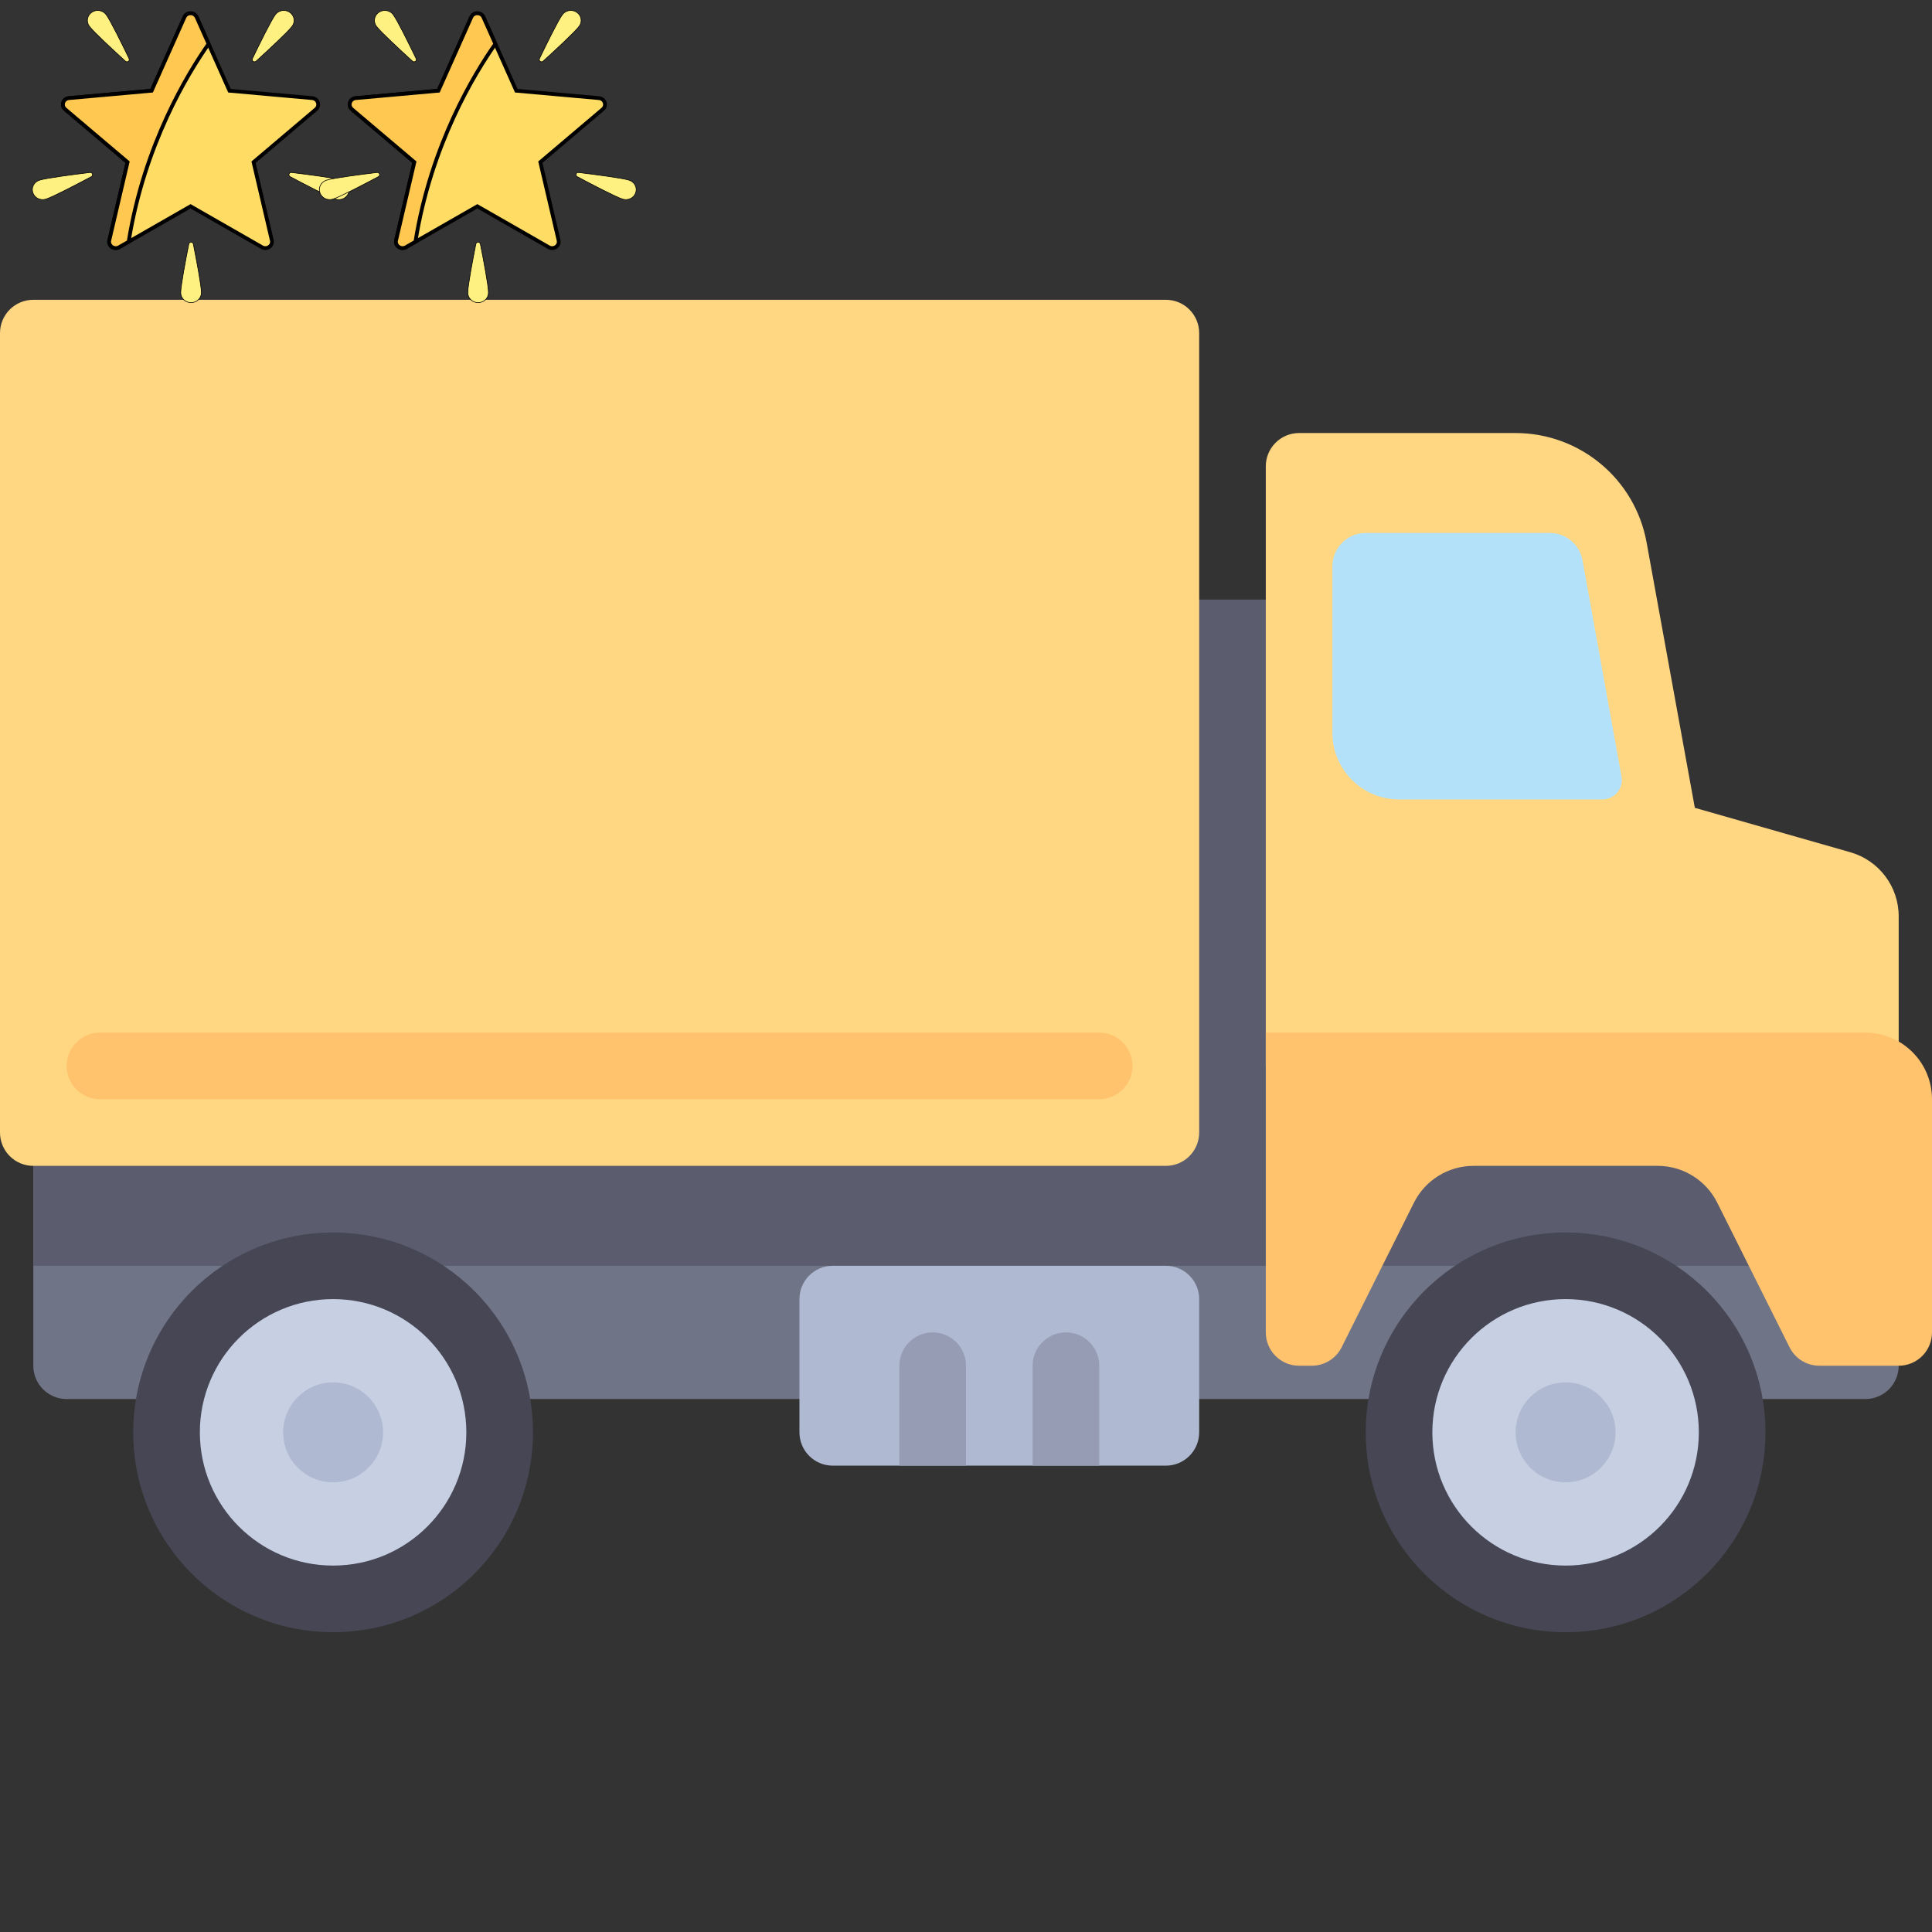 <svg width="512" height="512" xmlns="http://www.w3.org/2000/svg">

 <rect width="100%" height="100%" fill="#333333" stroke="none"/>

 <g>
  <title>background</title>
  <rect fill="none" id="canvas_background" height="443" width="587" y="-1" x="-1"/>
 </g>
 <g>
  <title>Layer 1</title>
  <polygon id="svg_1" fill="#B4E1FA" points="441.379,220.69 344.276,220.69 344.276,132.414 423.724,132.414 "/>
  <path id="svg_2" fill="#707487" d="m17.655,370.759l476.69,0c4.875,0 8.828,-3.953 8.828,-8.828l0,-61.793l-494.345,0l0,61.793c0,4.875 3.952,8.828 8.827,8.828z"/>
  <polygon id="svg_3" fill="#5B5D6E" points="344.276,300.138 344.276,158.897 308.966,158.897 308.966,300.138 8.828,300.138   8.828,335.448 503.172,335.448 503.172,300.138 "/>
  <g id="svg_4">
   <path id="svg_5" fill="#FFD782" d="m8.828,79.448l300.138,0c4.875,0 8.828,3.953 8.828,8.828l0,211.862c0,4.875 -3.953,8.828 -8.828,8.828l-300.138,0c-4.875,0 -8.828,-3.953 -8.828,-8.828l0,-211.862c0,-4.875 3.953,-8.828 8.828,-8.828z"/>
   <path id="svg_6" fill="#FFD782" d="m490.367,225.858l-41.22,-11.777l-12.785,-70.339c-3.06,-16.793 -17.673,-28.983 -34.741,-28.983l-57.345,0c-4.879,0 -8.828,3.948 -8.828,8.828l0,158.897l167.724,0l0,-39.649c0,-7.883 -5.225,-14.812 -12.805,-16.977zm-119.608,-13.996c-9.751,0 -17.655,-7.904 -17.655,-17.655l0,-44.138c0,-4.875 3.953,-8.828 8.828,-8.828l48.768,0c4.271,0 7.93,3.058 8.687,7.262l10.326,57.292c0.569,3.16 -1.859,6.067 -5.07,6.067l-53.884,0z"/>
  </g>
  <circle id="svg_7" fill="#464655" r="52.966" cy="379.586" cx="414.897"/>
  <circle id="svg_8" fill="#C7CFE2" r="35.31" cy="379.586" cx="414.897"/>
  <circle id="svg_9" fill="#AFB9D2" r="13.241" cy="379.586" cx="414.897"/>
  <circle id="svg_10" fill="#464655" r="52.966" cy="379.586" cx="88.276"/>
  <circle id="svg_11" fill="#C7CFE2" r="35.31" cy="379.586" cx="88.276"/>
  <circle id="svg_12" fill="#AFB9D2" r="13.241" cy="379.586" cx="88.276"/>
  <path id="svg_13" fill="#FFC36E" d="m344.276,361.931l3.372,0c3.343,0 6.4,-1.889 7.895,-4.879l19.164,-38.326c2.99,-5.982 9.103,-9.76 15.791,-9.76l48.798,0c6.687,0 12.801,3.778 15.791,9.76l19.164,38.326c1.495,2.99 4.552,4.879 7.895,4.879l21.026,0c4.875,0 8.828,-3.953 8.828,-8.828l0,-61.793c0,-9.751 -7.904,-17.655 -17.655,-17.655l-158.897,0l0,79.448c0,4.875 3.953,8.828 8.828,8.828z"/>
  <path id="svg_14" fill="#AFB9D2" d="m308.966,388.414l-88.276,0c-4.875,0 -8.828,-3.953 -8.828,-8.828l0,-35.31c0,-4.875 3.953,-8.828 8.828,-8.828l88.276,0c4.875,0 8.828,3.953 8.828,8.828l0,35.31c-0.001,4.875 -3.953,8.828 -8.828,8.828z"/>
  <g id="svg_15">
   <path id="svg_16" fill="#959CB3" d="m247.172,353.103l0,0c-4.875,0 -8.828,3.953 -8.828,8.828l0,26.483l17.656,0l0,-26.483c0,-4.875 -3.953,-8.828 -8.828,-8.828z"/>
   <path id="svg_17" fill="#959CB3" d="m282.483,353.103l0,0c-4.875,0 -8.828,3.953 -8.828,8.828l0,26.483l17.655,0l0,-26.483c0,-4.875 -3.952,-8.828 -8.827,-8.828z"/>
  </g>
  <path id="svg_18" fill="#FFC36E" d="m291.31,291.31l-264.827,0c-4.875,0 -8.828,-3.953 -8.828,-8.828l0,0c0,-4.875 3.953,-8.828 8.828,-8.828l264.827,0c4.875,0 8.828,3.953 8.828,8.828l0,0c0,4.876 -3.953,8.828 -8.828,8.828z"/>
  <g id="svg_19"/>
  <g id="svg_20"/>
  <g id="svg_21"/>
  <g id="svg_22"/>
  <g id="svg_23"/>
  <g id="svg_24"/>
  <g id="svg_25"/>
  <g id="svg_26"/>
  <g id="svg_27"/>
  <g id="svg_28"/>
  <g id="svg_29"/>
  <g id="svg_30"/>
  <g id="svg_31"/>
  <g id="svg_32"/>
  <g id="svg_33"/>
  <g stroke="null" id="svg_61">
   <path stroke="null" id="svg_38" fill="#FFDC64" d="m82.73,26.002l-21.913,-1.96l-8.704,-19.497c-0.61,-1.365 -2.616,-1.365 -3.225,0l-8.704,19.497l-21.913,1.961c-1.534,0.137 -2.154,1.978 -0.997,2.959l16.533,14.01l-4.839,20.708c-0.339,1.45 1.285,2.588 2.61,1.829l18.923,-10.838l18.923,10.838c1.325,0.759 2.948,-0.379 2.61,-1.829l-4.839,-20.708l16.534,-14.01c1.158,-0.981 0.537,-2.822 -0.997,-2.959z"/>
   <g stroke="null" transform="matrix(0.164,0,0,0.158,-4.061,-2.862) " id="svg_39">
    <path stroke="null" id="svg_40" fill="#FFF082" d="m196.277,42.613c6.818,9.47 26.062,50.14 37.064,73.842c1.73,3.726 -2.945,7.092 -5.93,4.269c-18.987,-17.952 -51.452,-49.104 -58.27,-58.575c-5.395,-7.493 -3.694,-17.941 3.8,-23.336c7.493,-5.395 17.941,-3.693 23.336,3.8z"/>
    <path stroke="null" id="svg_41" fill="#FFF082" d="m469.721,42.613c-6.818,9.47 -26.062,50.14 -37.064,73.842c-1.73,3.726 2.945,7.092 5.93,4.269c18.987,-17.952 51.451,-49.105 58.27,-58.575c5.395,-7.493 3.694,-17.941 -3.8,-23.336c-7.493,-5.395 -17.941,-3.693 -23.336,3.8z"/>
    <path stroke="null" id="svg_42" fill="#FFF082" d="m577.46,320.319c-11.094,-3.618 -55.689,-9.595 -81.612,-12.875c-4.075,-0.516 -5.861,4.961 -2.266,6.947c22.873,12.635 62.416,34.099 73.51,37.717c8.778,2.863 18.215,-1.932 21.078,-10.711c2.863,-8.779 -1.932,-18.215 -10.71,-21.078z"/>
    <path stroke="null" id="svg_43" fill="#FFF082" d="m88.538,320.319c11.094,-3.618 55.689,-9.595 81.612,-12.875c4.075,-0.516 5.861,4.961 2.266,6.947c-22.873,12.635 -62.416,34.099 -73.51,37.717c-8.778,2.863 -18.215,-1.932 -21.078,-10.711s1.932,-18.215 10.71,-21.078z"/>
    <path stroke="null" id="svg_44" fill="#FFF082" d="m316.793,509c0,-11.669 8.145,-55.919 13.065,-81.582c0.773,-4.034 6.534,-4.034 7.307,0c4.92,25.663 13.065,69.913 13.065,81.582c0,9.233 -7.485,16.718 -16.718,16.718c-9.234,0.001 -16.719,-7.485 -16.719,-16.718z"/>
   </g>
   <path stroke="null" id="svg_45" fill="#FFC850" d="m55.278,11.634l-3.165,-7.09c-0.61,-1.365 -2.616,-1.365 -3.225,0l-8.704,19.497l-21.913,1.961c-1.534,0.137 -2.154,1.978 -0.997,2.959l16.533,14.01l-4.839,20.708c-0.339,1.45 1.285,2.588 2.61,1.829l2.518,-1.442c4.129,-25.78 15.736,-44.705 21.182,-52.431z"/>
   <g stroke="null" transform="matrix(0.164,0,0,0.158,-4.061,-2.862) " id="svg_46"/>
   <g stroke="null" transform="matrix(0.164,0,0,0.158,-4.061,-2.862) " id="svg_47"/>
   <g stroke="null" transform="matrix(0.164,0,0,0.158,-4.061,-2.862) " id="svg_48"/>
   <g stroke="null" transform="matrix(0.164,0,0,0.158,-4.061,-2.862) " id="svg_49"/>
   <g stroke="null" transform="matrix(0.164,0,0,0.158,-4.061,-2.862) " id="svg_50"/>
   <g stroke="null" transform="matrix(0.164,0,0,0.158,-4.061,-2.862) " id="svg_51"/>
   <g stroke="null" transform="matrix(0.164,0,0,0.158,-4.061,-2.862) " id="svg_52"/>
   <g stroke="null" transform="matrix(0.164,0,0,0.158,-4.061,-2.862) " id="svg_53"/>
   <g stroke="null" transform="matrix(0.164,0,0,0.158,-4.061,-2.862) " id="svg_54"/>
   <g stroke="null" transform="matrix(0.164,0,0,0.158,-4.061,-2.862) " id="svg_55"/>
   <g stroke="null" transform="matrix(0.164,0,0,0.158,-4.061,-2.862) " id="svg_56"/>
   <g stroke="null" transform="matrix(0.164,0,0,0.158,-4.061,-2.862) " id="svg_57"/>
   <g stroke="null" transform="matrix(0.164,0,0,0.158,-4.061,-2.862) " id="svg_58"/>
   <g stroke="null" transform="matrix(0.164,0,0,0.158,-4.061,-2.862) " id="svg_59"/>
   <g stroke="null" transform="matrix(0.164,0,0,0.158,-4.061,-2.862) " id="svg_60"/>
  </g>
  <g stroke="null" id="svg_85">
   <path stroke="null" id="svg_62" fill="#FFDC64" d="m158.73,26.002l-21.913,-1.96l-8.704,-19.497c-0.61,-1.365 -2.616,-1.365 -3.225,0l-8.704,19.497l-21.913,1.961c-1.534,0.137 -2.154,1.978 -0.997,2.959l16.533,14.01l-4.839,20.708c-0.339,1.45 1.285,2.588 2.61,1.829l18.923,-10.838l18.923,10.838c1.325,0.759 2.948,-0.379 2.61,-1.829l-4.839,-20.708l16.534,-14.01c1.158,-0.981 0.537,-2.822 -0.997,-2.959z"/>
   <g stroke="null" transform="matrix(0.164,0,0,0.158,-4.061,-2.862) " id="svg_68">
    <path stroke="null" id="svg_63" fill="#FFF082" d="m660.127,42.613c6.818,9.47 26.062,50.14 37.064,73.842c1.73,3.726 -2.945,7.092 -5.93,4.269c-18.987,-17.952 -51.452,-49.104 -58.27,-58.575c-5.395,-7.493 -3.694,-17.941 3.8,-23.336c7.493,-5.395 17.941,-3.693 23.336,3.8z"/>
    <path stroke="null" id="svg_64" fill="#FFF082" d="m933.571,42.613c-6.818,9.47 -26.062,50.14 -37.064,73.842c-1.73,3.726 2.945,7.092 5.93,4.269c18.987,-17.952 51.451,-49.105 58.27,-58.575c5.395,-7.493 3.694,-17.941 -3.8,-23.336c-7.493,-5.395 -17.941,-3.693 -23.336,3.8z"/>
    <path stroke="null" id="svg_65" fill="#FFF082" d="m1041.31,320.319c-11.094,-3.618 -55.689,-9.595 -81.612,-12.875c-4.075,-0.516 -5.861,4.961 -2.266,6.947c22.873,12.635 62.416,34.099 73.51,37.717c8.778,2.863 18.215,-1.932 21.078,-10.711c2.863,-8.779 -1.932,-18.215 -10.71,-21.078z"/>
    <path stroke="null" id="svg_66" fill="#FFF082" d="m552.388,320.319c11.094,-3.618 55.689,-9.595 81.612,-12.875c4.075,-0.516 5.861,4.961 2.266,6.947c-22.873,12.635 -62.416,34.099 -73.51,37.717c-8.778,2.863 -18.215,-1.932 -21.078,-10.711s1.932,-18.215 10.71,-21.078z"/>
    <path stroke="null" id="svg_67" fill="#FFF082" d="m780.643,509c0,-11.669 8.145,-55.919 13.065,-81.582c0.773,-4.034 6.534,-4.034 7.307,0c4.92,25.663 13.065,69.913 13.065,81.582c0,9.233 -7.485,16.718 -16.718,16.718c-9.234,0.001 -16.719,-7.485 -16.719,-16.718z"/>
   </g>
   <path stroke="null" id="svg_69" fill="#FFC850" d="m131.278,11.634l-3.165,-7.09c-0.61,-1.365 -2.616,-1.365 -3.225,0l-8.704,19.497l-21.913,1.961c-1.534,0.137 -2.154,1.978 -0.997,2.959l16.533,14.01l-4.839,20.708c-0.339,1.45 1.285,2.588 2.61,1.829l2.518,-1.442c4.129,-25.78 15.736,-44.705 21.182,-52.431z"/>
   <g stroke="null" transform="matrix(0.164,0,0,0.158,-4.061,-2.862) " id="svg_70"/>
   <g stroke="null" transform="matrix(0.164,0,0,0.158,-4.061,-2.862) " id="svg_71"/>
   <g stroke="null" transform="matrix(0.164,0,0,0.158,-4.061,-2.862) " id="svg_72"/>
   <g stroke="null" transform="matrix(0.164,0,0,0.158,-4.061,-2.862) " id="svg_73"/>
   <g stroke="null" transform="matrix(0.164,0,0,0.158,-4.061,-2.862) " id="svg_74"/>
   <g stroke="null" transform="matrix(0.164,0,0,0.158,-4.061,-2.862) " id="svg_75"/>
   <g stroke="null" transform="matrix(0.164,0,0,0.158,-4.061,-2.862) " id="svg_76"/>
   <g stroke="null" transform="matrix(0.164,0,0,0.158,-4.061,-2.862) " id="svg_77"/>
   <g stroke="null" transform="matrix(0.164,0,0,0.158,-4.061,-2.862) " id="svg_78"/>
   <g stroke="null" transform="matrix(0.164,0,0,0.158,-4.061,-2.862) " id="svg_79"/>
   <g stroke="null" transform="matrix(0.164,0,0,0.158,-4.061,-2.862) " id="svg_80"/>
   <g stroke="null" transform="matrix(0.164,0,0,0.158,-4.061,-2.862) " id="svg_81"/>
   <g stroke="null" transform="matrix(0.164,0,0,0.158,-4.061,-2.862) " id="svg_82"/>
   <g stroke="null" transform="matrix(0.164,0,0,0.158,-4.061,-2.862) " id="svg_83"/>
   <g stroke="null" transform="matrix(0.164,0,0,0.158,-4.061,-2.862) " id="svg_84"/>
  </g>
 </g>
</svg>